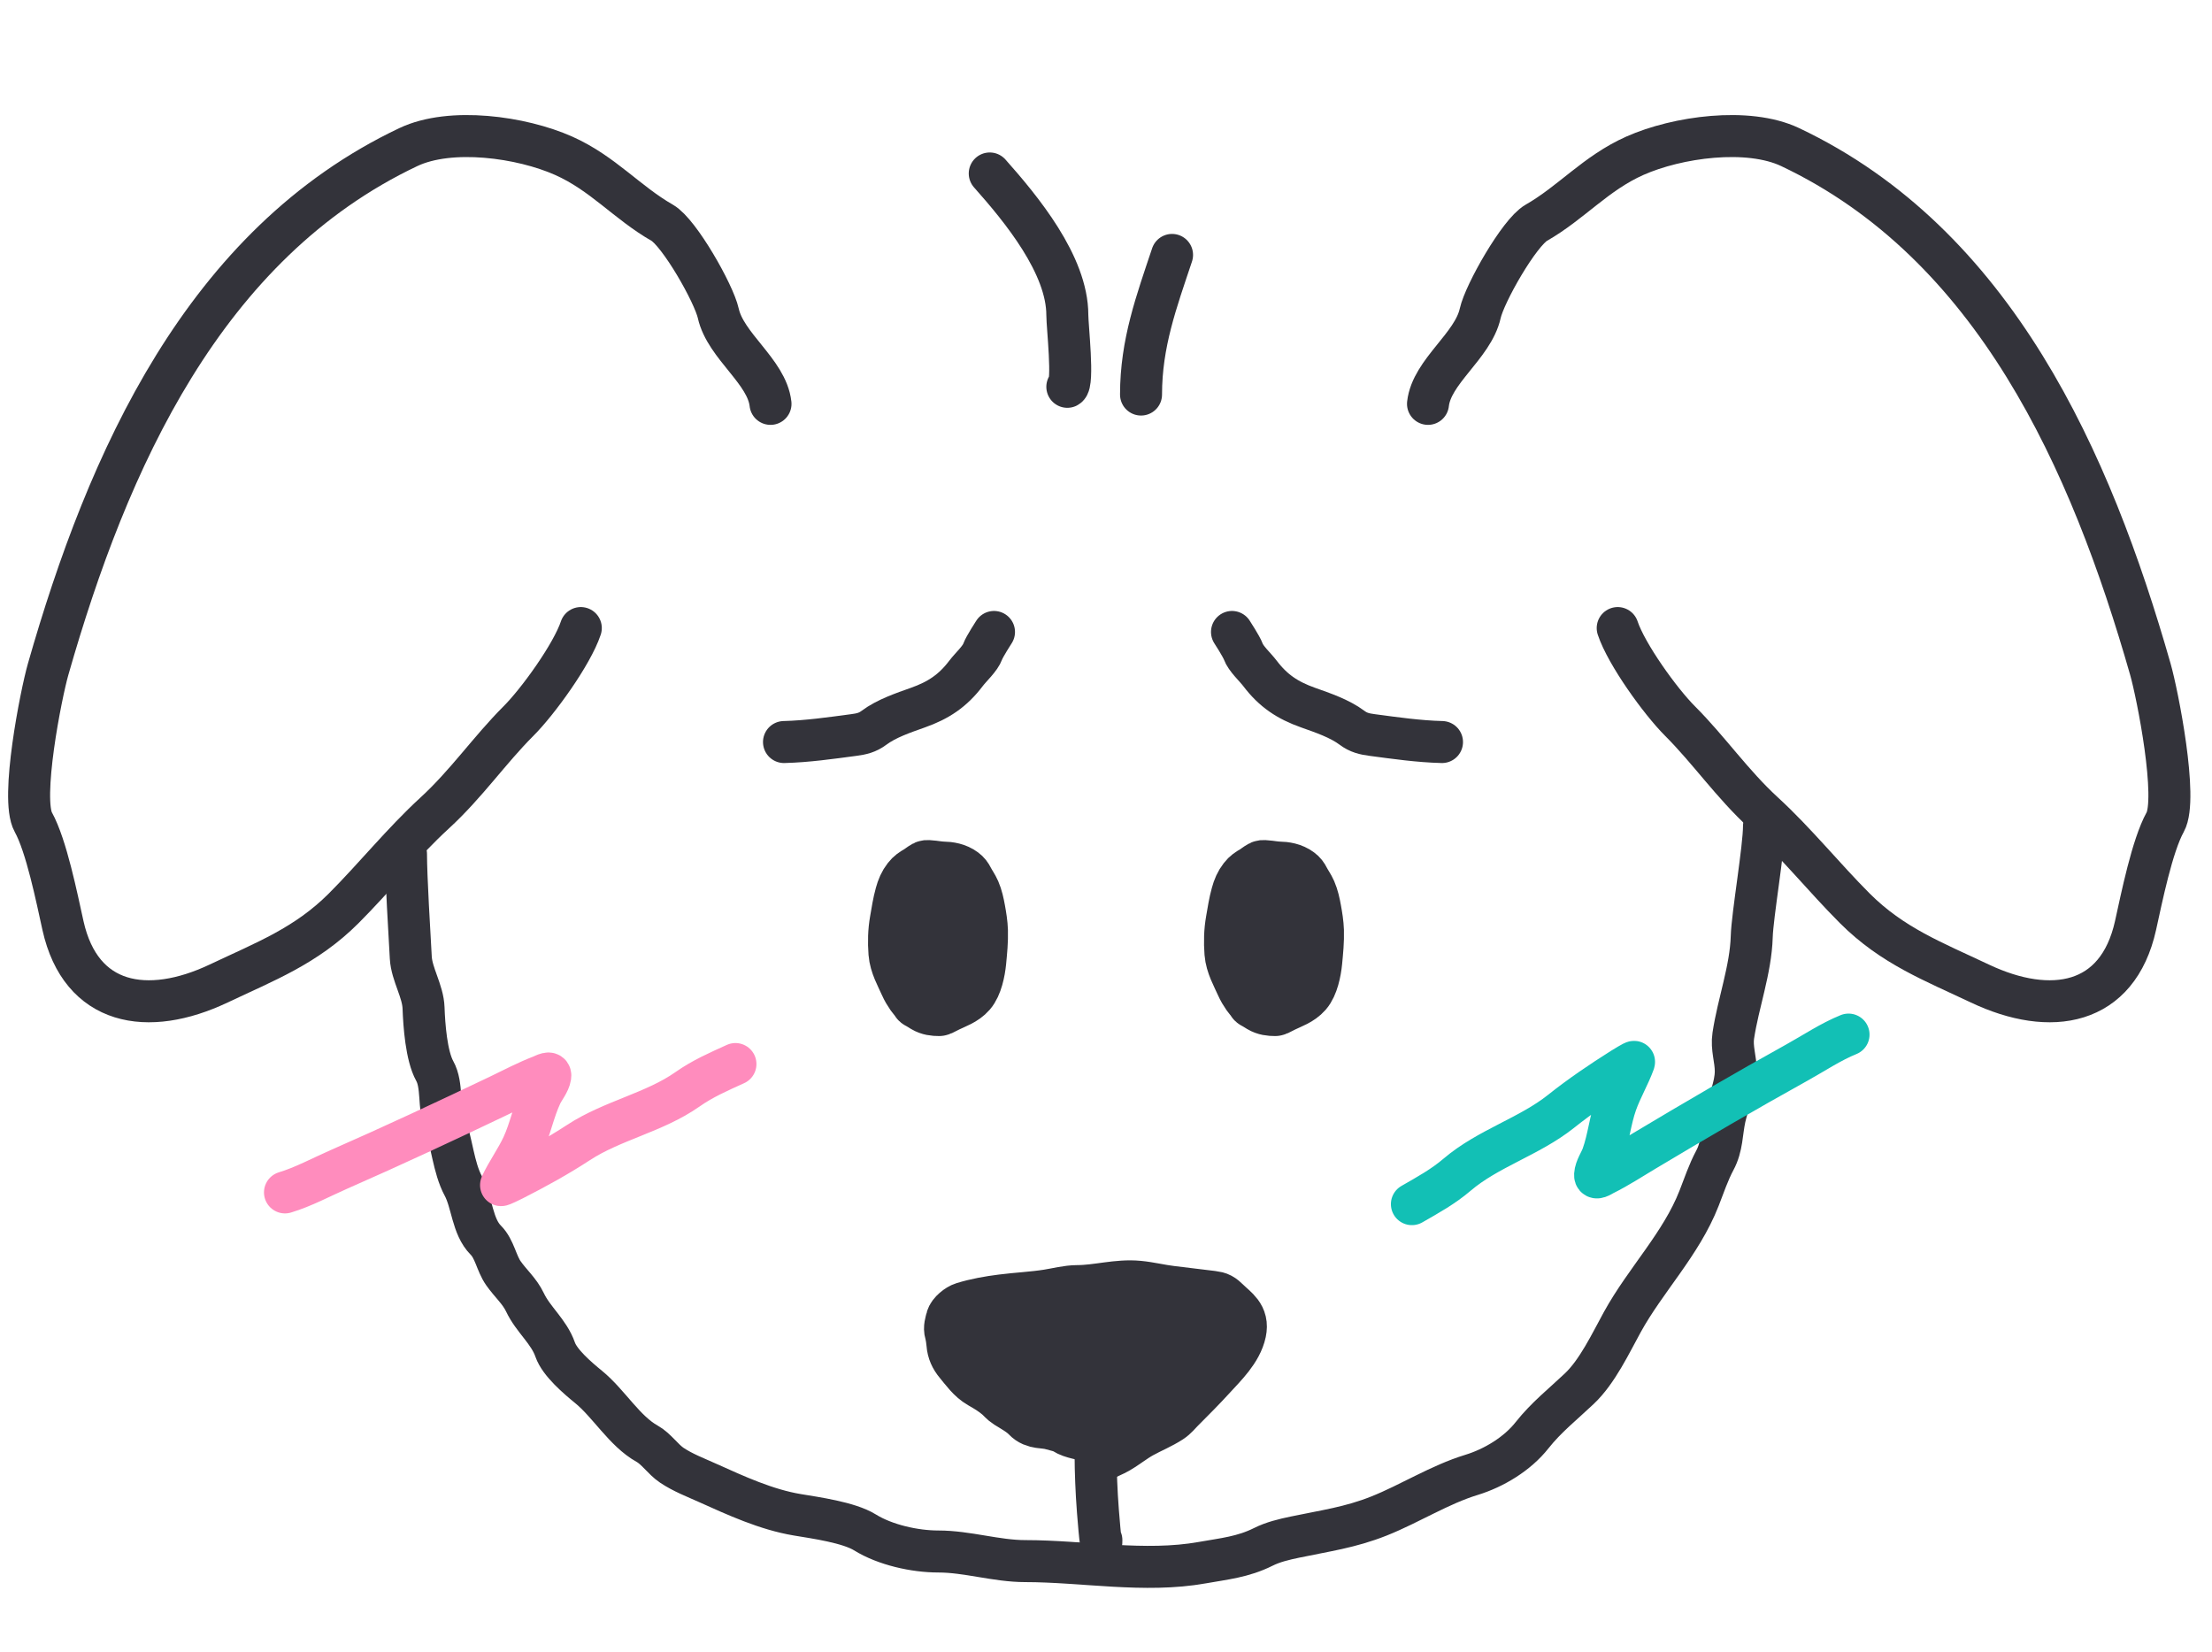 <svg width="79" height="59" viewBox="0 0 79 59" fill="none" xmlns="http://www.w3.org/2000/svg">
<path d="M27.518 14.423C27.389 13.265 25.913 12.361 25.653 11.19C25.494 10.475 24.259 8.304 23.651 7.956C22.393 7.237 21.532 6.186 20.127 5.561C18.621 4.892 16.096 4.537 14.584 5.253C7.285 8.711 3.846 16.455 1.719 23.901C1.464 24.792 0.726 28.526 1.189 29.359C1.656 30.2 2.03 32.067 2.249 33.054C2.886 35.918 5.271 36.326 7.809 35.124C9.474 34.335 10.931 33.782 12.275 32.438C13.365 31.347 14.386 30.078 15.525 29.034C16.658 27.995 17.477 26.791 18.519 25.749C19.218 25.05 20.43 23.369 20.743 22.43" stroke="#33333A" stroke-width="1.5" stroke-linecap="round"/>
<path d="M51 14.423C51.129 13.265 52.605 12.361 52.865 11.19C53.024 10.475 54.259 8.304 54.867 7.956C56.126 7.237 56.986 6.186 58.391 5.561C59.897 4.892 62.423 4.537 63.934 5.253C71.233 8.711 74.672 16.455 76.799 23.901C77.054 24.792 77.792 28.526 77.329 29.359C76.862 30.2 76.488 32.067 76.269 33.054C75.632 35.918 73.247 36.326 70.709 35.124C69.044 34.335 67.587 33.782 66.243 32.438C65.153 31.347 64.132 30.078 62.993 29.034C61.86 27.995 61.041 26.791 59.999 25.749C59.3 25.05 58.088 23.369 57.775 22.43" stroke="#33333A" stroke-width="1.5" stroke-linecap="round"/>
<path d="M14.5 30.5C14.5 31.32 14.626 33.385 14.671 34.2C14.705 34.8 15.107 35.394 15.127 35.999C15.148 36.604 15.226 37.707 15.527 38.248C15.809 38.756 15.655 39.518 15.869 40.072C16.143 40.785 16.191 41.693 16.546 42.353C16.866 42.947 16.861 43.801 17.351 44.291C17.664 44.604 17.727 45.11 17.978 45.469C18.23 45.83 18.558 46.106 18.751 46.514C19.041 47.127 19.604 47.553 19.828 48.2C19.991 48.67 20.639 49.22 21.019 49.53C21.741 50.118 22.306 51.111 23.109 51.557C23.439 51.74 23.676 52.116 23.996 52.33C24.394 52.595 24.835 52.761 25.269 52.957C26.287 53.415 27.369 53.913 28.475 54.097C29.116 54.204 30.318 54.37 30.888 54.724C31.611 55.173 32.667 55.408 33.511 55.408C34.547 55.408 35.583 55.751 36.615 55.751C38.674 55.751 40.883 56.174 42.937 55.807C43.718 55.668 44.391 55.606 45.116 55.244C45.466 55.069 45.853 54.977 46.244 54.895C47.337 54.666 48.215 54.551 49.246 54.142C50.358 53.699 51.413 53.02 52.553 52.672C53.358 52.426 54.194 51.92 54.719 51.253C55.222 50.616 55.826 50.141 56.404 49.593C57.05 48.982 57.518 47.981 57.938 47.218C58.768 45.708 60.041 44.43 60.68 42.796C60.858 42.342 61.014 41.868 61.244 41.44C61.511 40.945 61.483 40.446 61.599 39.914C61.718 39.368 61.992 38.822 61.992 38.254C61.992 37.819 61.836 37.429 61.903 36.987C62.08 35.815 62.528 34.626 62.562 33.452C62.584 32.688 63 30.292 63 29.5" stroke="#33333A" stroke-width="1.5" stroke-linecap="round"/>
<path d="M51.5 26.5C50.663 26.479 49.834 26.359 49.005 26.249C48.729 26.213 48.516 26.163 48.288 25.992C47.843 25.659 47.241 25.457 46.718 25.271C45.984 25.011 45.47 24.67 45 24.049C44.825 23.817 44.496 23.528 44.399 23.26C44.336 23.086 44 22.569 44 22.569" stroke="#33333A" stroke-width="1.5" stroke-linecap="round"/>
<path d="M28 26.5C28.837 26.479 29.666 26.359 30.494 26.249C30.771 26.213 30.984 26.163 31.212 25.992C31.657 25.659 32.259 25.457 32.782 25.271C33.516 25.011 34.03 24.67 34.5 24.049C34.675 23.817 35.004 23.528 35.101 23.26C35.164 23.086 35.5 22.569 35.5 22.569" stroke="#33333A" stroke-width="1.5" stroke-linecap="round"/>
<path d="M33.539 36C33.369 36 33.208 35.982 33.051 35.889C32.988 35.851 32.926 35.809 32.862 35.774C32.84 35.761 32.807 35.753 32.791 35.726C32.747 35.647 32.682 35.587 32.631 35.513C32.545 35.388 32.472 35.269 32.408 35.124C32.259 34.788 32.047 34.425 32.016 34.026C31.987 33.635 31.995 33.267 32.063 32.882C32.116 32.578 32.163 32.266 32.245 31.973C32.303 31.76 32.373 31.596 32.497 31.436C32.586 31.32 32.684 31.257 32.799 31.191C32.894 31.136 32.978 31.06 33.074 31.01C33.109 30.991 33.176 31.005 33.212 31.007C33.365 31.016 33.514 31.051 33.668 31.054C33.895 31.058 34.137 31.096 34.337 31.246C34.41 31.3 34.456 31.36 34.501 31.45C34.575 31.595 34.666 31.713 34.733 31.867C34.819 32.064 34.866 32.287 34.906 32.506C34.949 32.744 34.99 32.992 34.998 33.237C35.009 33.611 34.972 33.969 34.937 34.338C34.903 34.683 34.804 35.16 34.593 35.403C34.38 35.647 34.08 35.739 33.821 35.866C33.74 35.906 33.66 35.95 33.579 35.988C33.535 36.008 33.509 35.982 33.466 35.968" stroke="#33333A" stroke-width="2" stroke-linecap="round"/>
<ellipse cx="33.5" cy="33.5" rx="1.5" ry="2.5" fill="#33333A"/>
<path d="M45.539 36C45.369 36 45.208 35.982 45.051 35.889C44.988 35.851 44.926 35.809 44.862 35.774C44.84 35.761 44.807 35.753 44.791 35.726C44.747 35.647 44.682 35.587 44.631 35.513C44.545 35.388 44.472 35.269 44.408 35.124C44.259 34.788 44.047 34.425 44.016 34.026C43.987 33.635 43.995 33.267 44.063 32.882C44.116 32.578 44.163 32.266 44.245 31.973C44.303 31.76 44.373 31.596 44.497 31.436C44.586 31.32 44.684 31.257 44.799 31.191C44.894 31.136 44.978 31.06 45.074 31.01C45.109 30.991 45.176 31.005 45.212 31.007C45.365 31.016 45.514 31.051 45.668 31.054C45.895 31.058 46.137 31.096 46.337 31.246C46.41 31.3 46.456 31.36 46.501 31.45C46.575 31.595 46.666 31.713 46.733 31.867C46.819 32.064 46.866 32.287 46.906 32.506C46.949 32.744 46.99 32.992 46.998 33.237C47.009 33.611 46.972 33.969 46.937 34.338C46.903 34.683 46.804 35.16 46.593 35.403C46.38 35.647 46.08 35.739 45.821 35.866C45.74 35.906 45.66 35.95 45.579 35.988C45.535 36.008 45.509 35.982 45.466 35.968" stroke="#33333A" stroke-width="2" stroke-linecap="round"/>
<ellipse cx="45.5" cy="33.5" rx="1.5" ry="2.5" fill="#33333A"/>
<path d="M38.956 51.239C38.679 51.128 38.36 51.12 38.106 50.958C37.969 50.87 37.76 50.836 37.603 50.789C37.288 50.694 36.985 50.782 36.743 50.526C36.554 50.326 36.274 50.177 36.04 50.03C35.924 49.958 35.843 49.853 35.742 49.765C35.532 49.584 35.316 49.455 35.074 49.317C34.768 49.143 34.554 48.835 34.333 48.569C34.19 48.397 34.104 48.214 34.087 47.989C34.078 47.868 34.051 47.681 34.017 47.564C33.973 47.417 34.025 47.29 34.057 47.145C34.089 47.001 34.319 46.822 34.454 46.781C34.891 46.647 35.339 46.568 35.791 46.511C36.339 46.441 36.895 46.417 37.442 46.331C37.774 46.279 38.145 46.18 38.48 46.18C39.203 46.18 39.919 45.954 40.651 46.024C41.038 46.061 41.424 46.159 41.812 46.205C42.303 46.263 42.794 46.326 43.285 46.384C43.489 46.408 43.55 46.448 43.705 46.598C44.015 46.901 44.327 47.066 44.227 47.542C44.102 48.134 43.578 48.634 43.185 49.064C42.823 49.461 42.447 49.837 42.068 50.217C41.948 50.337 41.847 50.471 41.703 50.564C41.39 50.767 41.038 50.909 40.712 51.088C40.4 51.258 40.13 51.485 39.823 51.66C39.685 51.739 39.535 51.793 39.398 51.871" stroke="#33333A" stroke-width="2" stroke-linecap="round"/>
<path d="M34.086 47.5L39.586 52L44.086 47.5L39.586 46L34.086 47.5Z" fill="#33333A"/>
<path d="M39.366 49.405C39.082 50.741 39.102 52.079 39.175 53.434C39.203 53.959 39.335 55.526 39.335 55.001" stroke="#33333A" stroke-width="1.5" stroke-linecap="round"/>
<path d="M35.348 6.195C36.471 7.459 38.119 9.452 38.119 11.252C38.119 11.649 38.35 13.699 38.119 13.814" stroke="#33333A" stroke-width="1.5" stroke-linecap="round"/>
<path d="M40.751 14.09C40.751 12.257 41.303 10.77 41.859 9.104" stroke="#33333A" stroke-width="1.5" stroke-linecap="round"/>
<path d="M50.425 43.003C51 42.673 51.538 42.379 52.044 41.947C53.143 41.011 54.618 40.59 55.745 39.694C56.456 39.128 57.181 38.639 57.947 38.155C57.995 38.124 58.372 37.894 58.361 37.925C58.181 38.423 57.901 38.891 57.722 39.395C57.506 40 57.449 40.662 57.232 41.267C57.157 41.476 56.982 41.724 56.968 41.949C56.956 42.157 57.198 41.982 57.285 41.939C57.787 41.69 58.257 41.381 58.739 41.094C60.541 40.016 62.341 38.963 64.176 37.946C64.771 37.616 65.388 37.203 66.019 36.948" stroke="#12C0B5" stroke-width="1.5" stroke-linecap="round"/>
<path d="M26.266 38C25.662 38.275 25.1 38.518 24.555 38.901C23.375 39.731 21.866 40.014 20.662 40.802C19.901 41.299 19.134 41.719 18.327 42.13C18.276 42.156 17.879 42.351 17.893 42.321C18.118 41.842 18.441 41.401 18.666 40.917C18.936 40.334 19.055 39.68 19.327 39.098C19.421 38.897 19.618 38.666 19.652 38.444C19.684 38.237 19.426 38.389 19.337 38.424C18.813 38.625 18.316 38.889 17.811 39.131C15.916 40.037 14.027 40.919 12.105 41.762C11.482 42.035 10.829 42.389 10.178 42.584" stroke="#FF8CBD" stroke-width="1.5" stroke-linecap="round"/>
</svg>
